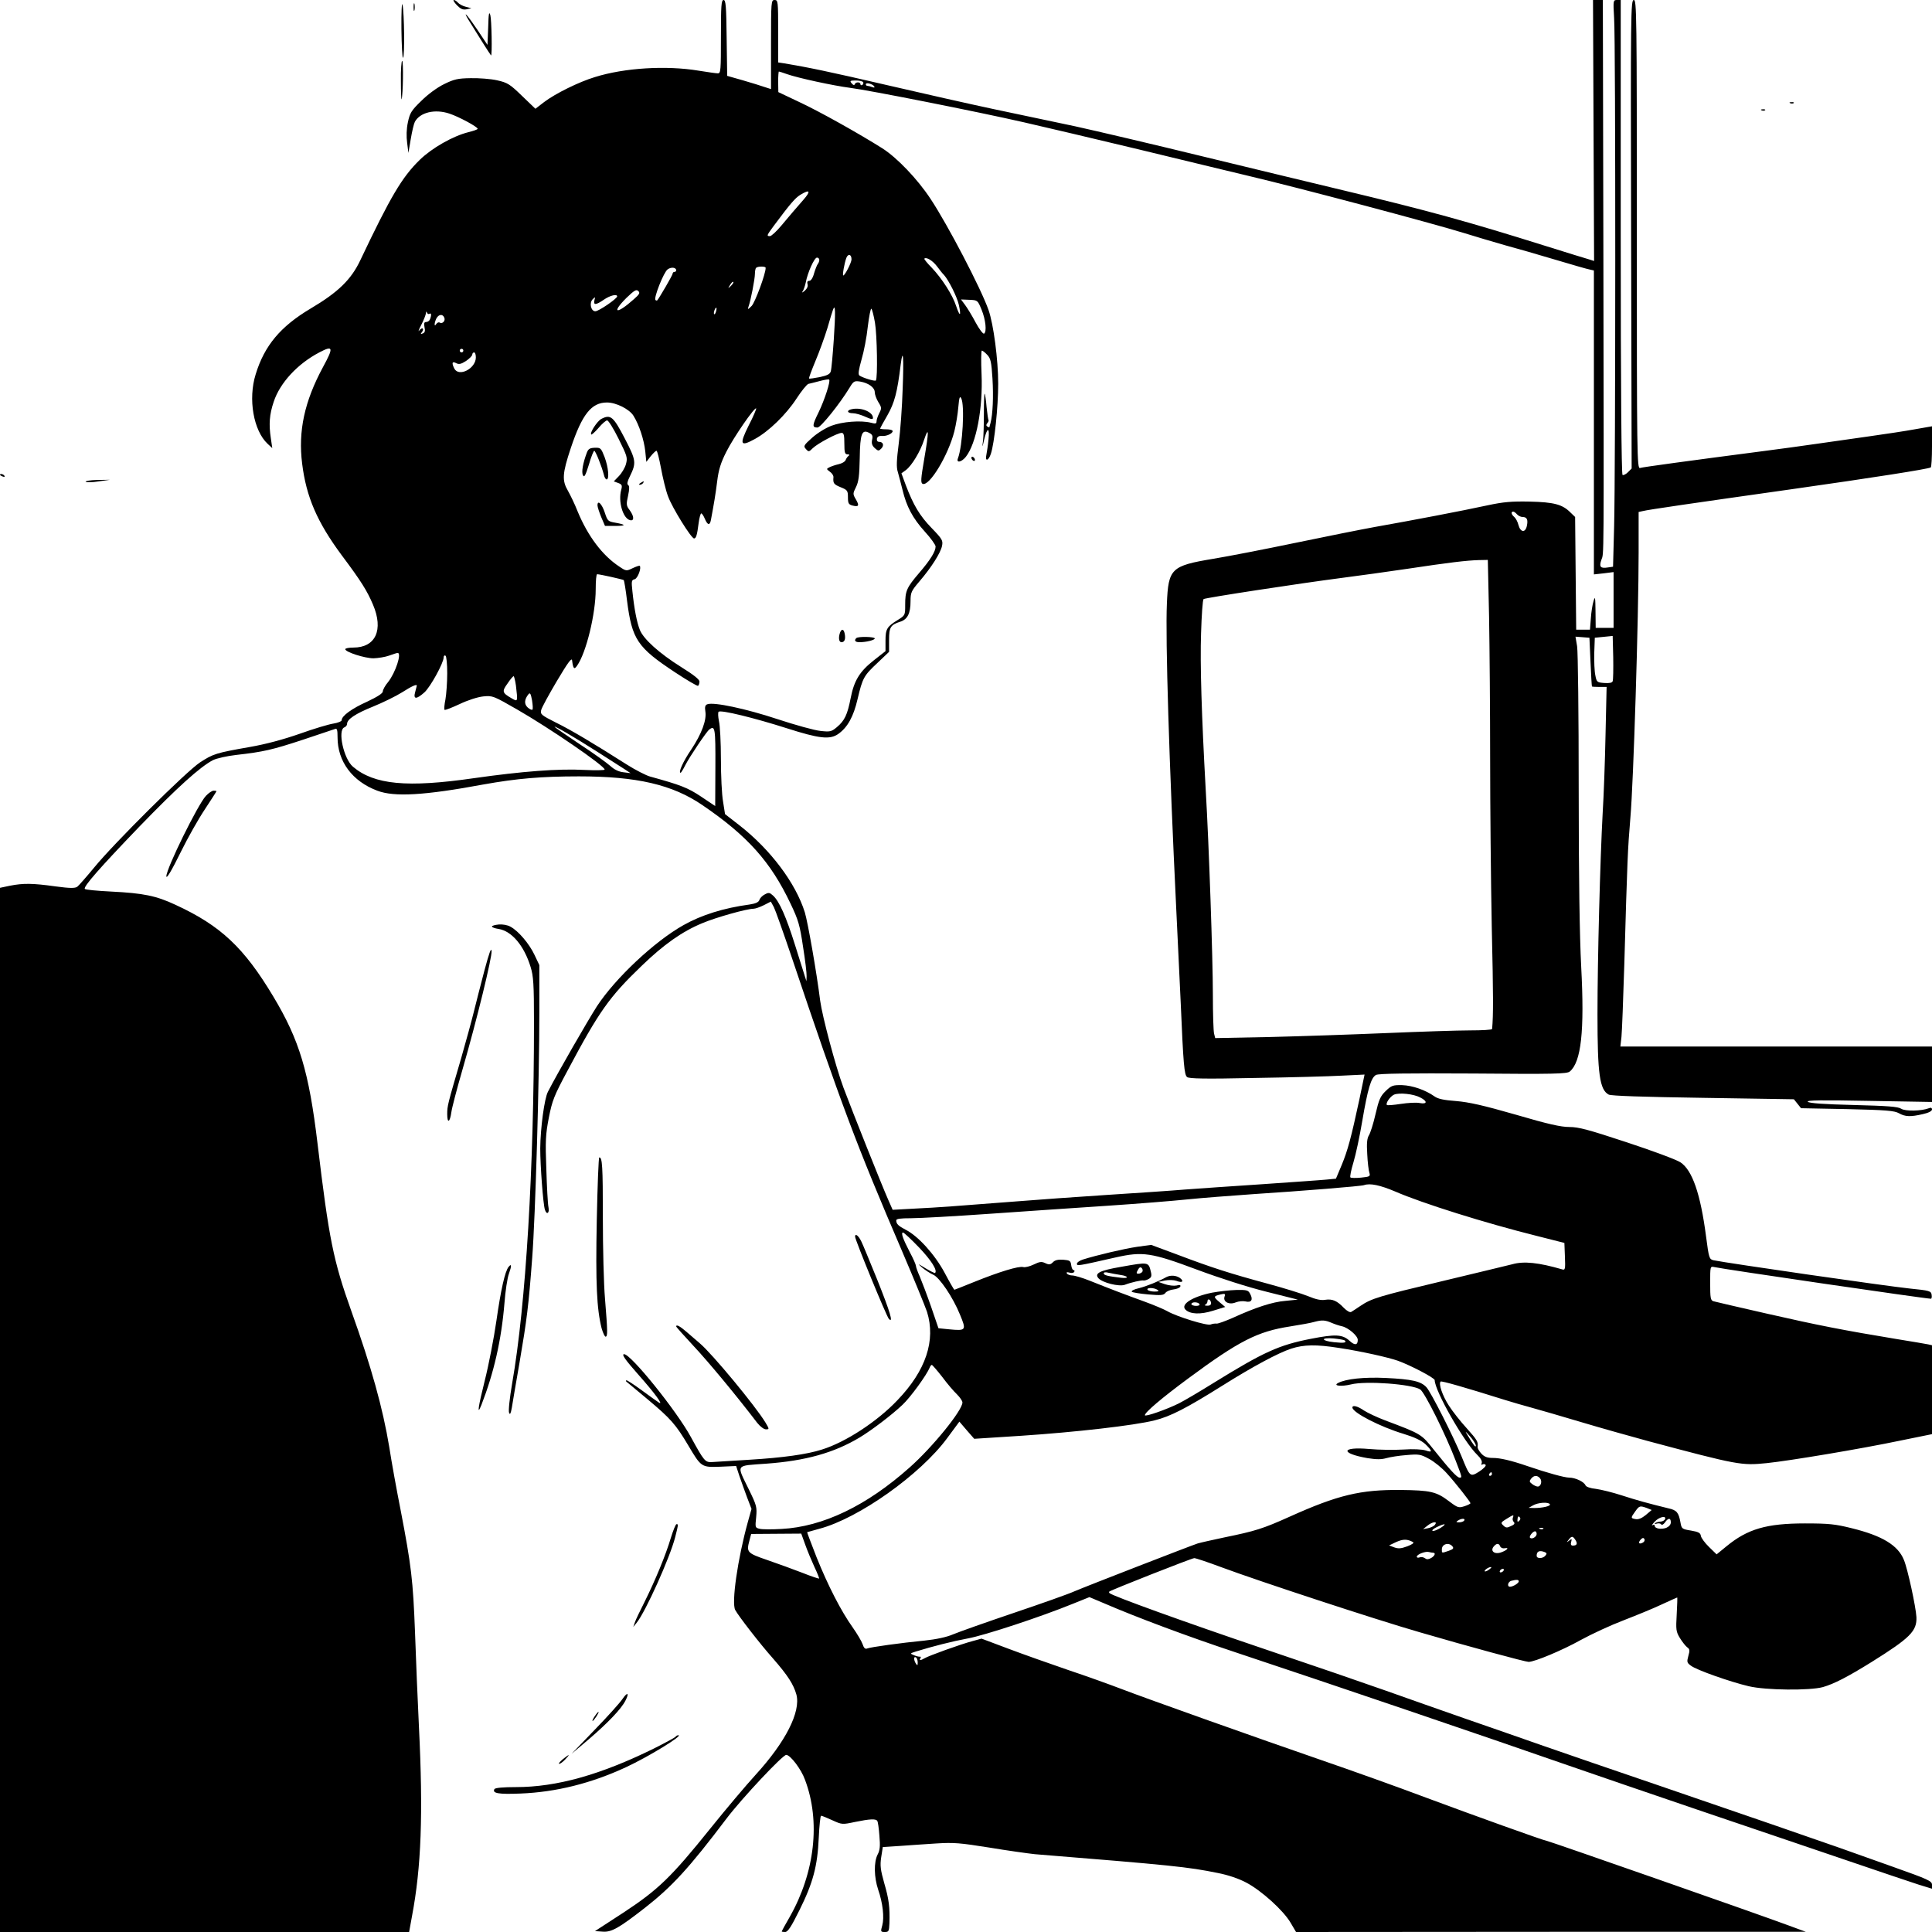 <?xml version="1.0" standalone="no"?>
<!DOCTYPE svg PUBLIC "-//W3C//DTD SVG 20010904//EN"
 "http://www.w3.org/TR/2001/REC-SVG-20010904/DTD/svg10.dtd">
<svg version="1.0" xmlns="http://www.w3.org/2000/svg"
 width="1080pt" height="1080pt" viewBox="0 0 1080 1080"
 preserveAspectRatio="xMidYMid meet">

<g transform="translate(0,1080) scale(0.1,-0.1)"
fill="#000000" stroke="none">
<path d="M2244 10638 c1 -91 5 -164 9 -161 10 6 7 252 -3 297 -4 17 -7 -44 -6
-136z"/>
<path d="M2554 10771 c21 -21 33 -27 54 -23 l27 6 -31 8 c-17 4 -37 15 -44 23
-7 8 -17 15 -23 15 -6 0 2 -13 17 -29z"/>
<path d="M4030 10595 c0 -189 -1 -205 -17 -205 -10 0 -58 7 -108 15 -181 30
-414 16 -580 -36 -89 -27 -221 -92 -284 -140 l-48 -37 -75 72 c-68 66 -81 74
-139 87 -35 8 -102 13 -148 12 -72 -1 -93 -6 -148 -33 -39 -19 -91 -57 -128
-94 -56 -54 -64 -68 -75 -120 -8 -37 -9 -79 -4 -115 l7 -56 13 77 c7 42 17 85
23 97 29 53 112 73 193 46 52 -17 158 -74 158 -85 0 -4 -24 -12 -52 -19 -87
-22 -203 -88 -272 -155 -99 -97 -162 -203 -332 -561 -51 -108 -124 -179 -278
-270 -168 -100 -258 -207 -307 -368 -43 -138 -12 -314 67 -388 l26 -24 -8 55
c-12 78 -8 133 16 204 35 106 133 212 255 276 78 41 81 29 20 -83 -103 -191
-139 -357 -116 -539 23 -186 84 -327 222 -513 107 -143 141 -197 174 -275 60
-141 15 -240 -110 -240 -25 0 -45 -4 -45 -9 0 -16 109 -51 158 -51 26 1 65 7
87 15 22 8 43 15 48 15 24 0 -12 -110 -53 -162 -17 -20 -30 -44 -30 -53 0 -11
-30 -30 -87 -57 -87 -39 -143 -80 -143 -104 0 -6 -21 -15 -47 -19 -26 -4 -110
-29 -188 -57 -92 -32 -188 -58 -280 -74 -188 -33 -203 -38 -277 -86 -76 -50
-481 -452 -592 -588 -43 -52 -85 -100 -94 -107 -13 -9 -40 -9 -122 2 -129 18
-180 18 -253 4 l-57 -12 0 -2918 0 -2919 1143 0 1144 0 16 88 c52 274 63 571
39 1057 -7 143 -17 381 -22 529 -11 292 -21 375 -80 682 -22 111 -51 270 -64
355 -36 217 -100 448 -212 760 -101 283 -125 402 -189 937 -48 400 -101 578
-247 821 -164 274 -295 397 -547 513 -109 51 -180 65 -358 74 -79 4 -146 10
-149 15 -8 13 82 116 305 348 213 220 339 334 412 372 21 10 78 23 131 29 150
17 199 28 372 85 90 30 170 57 179 60 11 5 14 -5 14 -47 0 -135 83 -246 222
-298 94 -36 262 -27 595 35 185 33 322 45 532 45 324 0 523 -46 691 -161 251
-171 381 -316 492 -550 44 -92 52 -120 70 -241 12 -75 21 -149 20 -165 l-1
-28 -8 25 c-4 14 -29 93 -55 175 -50 160 -89 248 -124 279 -19 17 -24 18 -46
6 -14 -7 -27 -21 -30 -31 -4 -12 -20 -20 -53 -25 -148 -20 -271 -59 -372 -116
-162 -91 -380 -296 -483 -453 -53 -83 -219 -371 -274 -478 -20 -38 -42 -204
-43 -317 0 -97 16 -311 26 -342 10 -32 27 -20 20 14 -4 18 -9 114 -12 213 -6
157 -4 194 14 287 19 96 29 122 103 260 178 335 235 415 415 588 125 121 228
193 339 239 78 33 250 81 287 81 10 0 36 9 58 20 l39 20 17 -31 c9 -18 53
-142 99 -278 275 -819 364 -1055 618 -1646 66 -154 128 -306 139 -338 50 -160
-6 -329 -166 -495 -113 -119 -289 -234 -421 -275 -83 -27 -221 -46 -405 -57
-96 -6 -191 -12 -209 -13 -39 -2 -44 3 -119 140 -80 147 -335 463 -373 463
-16 0 4 -29 80 -115 88 -99 142 -172 115 -156 -10 7 -55 38 -99 71 -44 32 -82
57 -84 54 -2 -2 -2 -5 0 -7 2 -2 56 -46 119 -99 130 -109 158 -141 228 -259
72 -121 73 -122 179 -118 l88 4 18 -55 c10 -30 30 -84 43 -120 l25 -65 -21
-75 c-56 -203 -92 -450 -70 -490 19 -35 139 -190 212 -272 82 -94 114 -144
130 -201 25 -96 -60 -264 -227 -447 -53 -58 -167 -193 -253 -300 -220 -274
-293 -344 -486 -471 l-160 -104 43 -3 c49 -4 91 20 236 133 151 118 247 222
457 500 85 112 313 355 333 355 23 0 84 -80 105 -139 88 -232 55 -519 -85
-766 -25 -43 -45 -80 -45 -82 0 -2 9 -3 19 -3 15 0 34 29 80 122 76 153 101
246 108 406 3 67 9 122 13 122 4 0 32 -11 62 -25 55 -25 56 -25 127 -10 83 17
117 19 125 6 4 -5 9 -43 12 -83 5 -58 3 -81 -10 -105 -22 -43 -20 -127 3 -196
26 -75 35 -156 23 -200 -10 -35 -9 -37 14 -37 22 0 24 4 26 48 3 89 -3 137
-29 225 -21 75 -24 98 -17 145 l9 57 95 6 c52 4 145 10 205 14 97 6 132 3 295
-23 102 -17 217 -33 255 -37 767 -62 855 -71 1022 -105 57 -11 117 -31 160
-54 84 -44 208 -156 248 -225 l30 -51 1425 1 1425 0 -95 35 c-155 58 -1345
474 -1355 474 -12 0 -410 143 -673 241 -162 61 -423 154 -580 208 -348 120
-976 343 -1127 401 -60 23 -193 71 -295 105 -102 35 -252 88 -334 119 l-149
56 -51 -14 c-65 -17 -245 -82 -268 -96 -22 -13 -31 -13 -23 0 4 6 3 10 -2 9
-4 -1 -19 2 -33 8 -24 10 -24 10 10 21 94 29 204 57 290 73 94 17 409 121 588
194 l92 37 83 -35 c183 -79 467 -185 732 -273 565 -188 1394 -470 1865 -634
129 -45 451 -155 715 -245 264 -89 635 -216 825 -280 190 -65 378 -128 418
-141 l72 -22 0 22 c0 21 -20 30 -217 100 -120 43 -254 90 -298 106 -136 48
-559 194 -1015 350 -239 81 -525 180 -635 218 -110 39 -310 108 -445 155 -135
47 -333 117 -440 155 -107 38 -415 144 -685 235 -444 150 -847 296 -862 311
-4 3 -4 7 -2 9 13 10 462 187 475 187 9 0 77 -23 152 -51 210 -78 861 -292
1107 -363 274 -80 592 -166 610 -166 34 0 191 66 291 122 60 33 168 83 239
110 72 28 168 67 214 89 46 21 85 39 87 39 1 0 0 -42 -3 -94 -5 -86 -4 -97 18
-133 13 -21 31 -44 40 -51 15 -10 16 -18 7 -49 -9 -33 -8 -38 14 -54 30 -24
221 -91 323 -115 96 -23 342 -25 415 -5 63 18 140 58 272 140 216 135 254 173
251 251 -3 57 -49 270 -70 320 -33 82 -121 135 -291 177 -92 23 -128 27 -262
27 -215 0 -321 -31 -439 -128 l-55 -45 -42 41 c-24 23 -44 51 -46 62 -2 17
-14 23 -55 30 -50 8 -53 10 -59 45 -10 56 -21 69 -66 79 -111 27 -180 46 -263
73 -49 16 -114 32 -143 36 -32 3 -56 12 -59 20 -8 20 -57 43 -91 43 -26 0
-124 27 -232 64 -93 32 -154 46 -194 46 -32 0 -48 6 -65 24 -12 13 -22 30 -21
37 4 29 -2 39 -61 105 -34 37 -79 94 -100 127 -36 56 -58 121 -46 134 5 5 134
-32 357 -102 41 -13 111 -33 155 -45 44 -12 168 -48 275 -80 107 -32 274 -79
370 -105 509 -136 525 -138 666 -124 127 13 528 80 747 126 l177 36 0 248 0
249 -22 5 c-13 3 -93 16 -178 30 -290 48 -435 76 -720 141 -157 36 -293 67
-302 70 -16 5 -18 19 -18 101 0 94 0 95 23 90 45 -11 1181 -177 1211 -177 4 0
6 10 4 22 -3 21 -11 24 -122 35 -142 15 -1013 141 -1097 158 -24 6 -26 10 -42
133 -31 238 -77 372 -144 415 -21 14 -155 64 -298 111 -215 71 -270 86 -322
86 -48 0 -119 16 -300 69 -181 52 -261 70 -333 76 -68 5 -102 12 -121 26 -51
36 -123 61 -181 63 -52 1 -60 -2 -92 -33 -30 -29 -38 -48 -57 -130 -12 -53
-29 -106 -37 -118 -10 -17 -13 -44 -9 -105 2 -46 8 -93 12 -104 6 -20 2 -22
-47 -27 -29 -3 -56 -2 -59 1 -4 4 4 42 17 85 13 43 35 146 49 230 31 181 49
243 77 258 15 8 174 10 543 8 453 -4 524 -2 540 11 64 53 83 226 64 585 -9
174 -14 504 -14 1000 0 407 -4 764 -9 793 l-9 53 39 -3 39 -3 6 -135 c3 -74 7
-136 8 -137 0 -2 19 -3 42 -3 l40 0 -6 -267 c-3 -148 -10 -344 -16 -438 -14
-257 -29 -816 -29 -1126 0 -333 12 -421 63 -448 15 -7 188 -13 528 -18 l507
-8 20 -25 20 -25 259 -5 c218 -5 263 -9 288 -23 35 -20 65 -21 134 -5 32 7 51
17 51 26 0 9 -6 12 -17 7 -41 -16 -132 -18 -155 -3 -18 12 -76 16 -267 21
-166 4 -248 10 -255 18 -8 9 72 10 342 5 l352 -6 0 155 0 155 -871 0 -871 0 6
53 c3 28 10 212 16 407 17 595 19 639 34 820 17 191 46 1119 46 1481 l0 227
23 5 c30 8 280 44 831 122 458 65 764 113 779 122 4 2 7 55 7 117 l0 113 -97
-17 c-54 -10 -168 -27 -253 -39 -85 -12 -218 -31 -295 -42 -77 -11 -205 -29
-285 -39 -437 -57 -687 -91 -702 -96 -17 -5 -18 62 -18 1305 0 1242 -1 1311
-17 1311 -17 0 -18 -68 -15 -1310 l3 -1309 -21 -21 c-11 -11 -25 -18 -30 -15
-6 4 -10 492 -10 1331 l0 1324 -21 0 c-21 0 -22 -2 -16 -102 9 -130 8 -2535 0
-2840 l-6 -226 -28 -4 c-43 -7 -51 3 -37 43 14 41 14 -62 11 1697 l-3 1432
-27 0 -28 0 3 -729 3 -730 -28 9 c-15 4 -125 38 -243 75 -433 136 -658 198
-1135 312 -148 35 -497 120 -775 187 -278 68 -602 144 -720 170 -118 25 -323
68 -455 96 -132 28 -402 89 -600 135 -314 73 -439 99 -572 121 l-33 5 0 174
c0 168 -1 175 -20 175 -19 0 -20 -7 -20 -249 l0 -249 -87 28 c-49 15 -104 31
-123 36 l-35 10 -3 212 c-2 179 -5 212 -17 212 -13 0 -15 -31 -15 -205z m368
-209 c62 -22 261 -65 354 -77 104 -13 706 -132 973 -193 110 -25 398 -93 640
-151 242 -59 514 -124 605 -146 297 -70 1037 -267 1215 -322 61 -19 162 -49
225 -67 63 -17 192 -54 285 -82 94 -28 180 -53 193 -55 l22 -5 0 -850 0 -849
55 6 55 7 0 -156 0 -156 -50 0 -50 0 -1 93 c-1 79 -2 87 -11 57 -6 -19 -13
-63 -15 -97 l-5 -63 -38 0 -39 0 -3 315 -3 315 -27 26 c-44 44 -91 57 -228 60
-101 2 -146 -2 -235 -21 -132 -29 -437 -87 -630 -121 -77 -14 -277 -54 -445
-89 -168 -35 -374 -75 -459 -89 -234 -39 -250 -54 -258 -250 -9 -196 13 -900
52 -1701 8 -165 19 -401 25 -525 15 -352 20 -408 36 -421 11 -9 100 -11 377
-5 199 3 419 9 489 13 l126 6 -29 -139 c-46 -214 -65 -285 -99 -367 l-32 -76
-52 -5 c-28 -3 -190 -14 -361 -26 -170 -11 -366 -25 -435 -30 -69 -6 -264 -19
-435 -30 -170 -11 -391 -27 -490 -35 -360 -28 -452 -35 -577 -41 l-128 -7 -26
59 c-37 84 -198 488 -249 624 -44 118 -118 397 -130 485 -20 160 -69 439 -86
495 -51 163 -191 350 -365 486 l-81 63 -11 70 c-7 38 -12 145 -12 238 0 92 -5
188 -11 212 -5 24 -6 48 -2 52 12 12 199 -34 381 -92 181 -58 241 -65 288 -32
52 37 85 96 108 195 28 119 35 131 112 203 l64 61 0 66 c0 72 8 85 64 103 39
13 56 46 56 114 0 49 4 57 49 110 67 78 119 160 127 199 6 30 2 38 -58 100
-67 69 -102 128 -145 241 l-24 65 25 18 c33 25 81 104 102 170 27 80 27 46 1
-105 -20 -116 -21 -137 -9 -142 38 -14 143 160 177 294 9 36 19 96 22 134 5
55 8 65 16 51 21 -37 8 -268 -18 -336 -11 -28 20 -22 44 8 59 75 96 272 88
462 -3 72 -3 132 2 132 4 0 18 -11 30 -24 19 -20 23 -39 29 -132 6 -100 2
-200 -11 -249 -3 -11 -6 -21 -6 -23 -1 -2 -6 0 -11 3 -8 5 -8 11 -1 19 6 7 9
15 7 17 -2 2 -7 35 -11 74 -3 38 -8 72 -11 74 -2 2 -4 -47 -4 -110 0 -63 -2
-132 -5 -154 -5 -40 -4 -40 6 5 17 72 32 75 25 5 -3 -33 -9 -72 -12 -87 -9
-40 12 -35 25 5 20 60 41 262 41 392 0 134 -26 332 -54 412 -42 120 -229 478
-324 621 -73 111 -188 231 -270 283 -130 82 -349 205 -465 259 l-116 55 -1 58
c0 31 2 57 4 57 2 0 22 -6 44 -14z m427 -45 c3 -5 1 -12 -5 -16 -5 -3 -10 -1
-10 4 0 14 -27 14 -32 0 -2 -7 -9 -5 -17 5 -12 14 -9 16 22 16 20 0 38 -4 42
-9z m62 -24 c4 -7 0 -8 -11 -4 -10 4 -22 7 -27 7 -5 0 -9 4 -9 9 0 12 38 2 47
-12z m-396 -634 c-23 -27 -49 -57 -59 -68 -9 -11 -39 -46 -65 -77 -27 -32 -55
-58 -63 -58 -20 0 -18 4 21 57 94 126 120 156 149 174 54 33 60 21 17 -28z
m269 -333 c0 -18 -37 -90 -46 -90 -6 0 6 68 17 98 10 26 29 21 29 -8z m-180
-3 c0 -7 -4 -17 -8 -22 -5 -6 -14 -29 -21 -52 -7 -27 -18 -43 -27 -43 -10 0
-13 -6 -10 -18 4 -12 -2 -25 -16 -38 -13 -10 -18 -12 -12 -4 6 8 14 31 18 50
10 55 48 140 63 140 7 0 13 -6 13 -13z m658 -36 c15 -20 32 -42 39 -48 26 -29
73 -122 83 -167 14 -65 6 -69 -15 -7 -20 62 -79 154 -137 215 -25 25 -43 48
-41 50 11 11 47 -11 71 -43z m-1458 -22 c0 -5 -4 -9 -10 -9 -5 0 -10 -4 -10
-10 0 -8 -74 -135 -86 -149 -2 -2 -7 -1 -10 2 -11 11 47 157 68 171 20 15 48
11 48 -5z m500 14 c1 -32 -59 -193 -78 -213 -21 -21 -24 -22 -18 -5 13 36 36
156 36 184 0 15 3 31 7 34 9 9 53 9 53 0z m-194 -101 c-17 -16 -18 -16 -5 5 7
12 15 20 18 17 3 -2 -3 -12 -13 -22z m-542 -74 c-97 -87 -130 -81 -42 7 44 42
55 49 66 38 11 -10 7 -18 -24 -45z m-94 15 c-1 -13 -103 -83 -122 -83 -25 0
-35 47 -15 67 15 15 15 14 10 -5 -7 -29 8 -28 53 3 35 24 74 33 74 18z m2037
-74 c23 -56 30 -124 14 -134 -6 -3 -27 25 -47 62 -20 38 -47 82 -59 98 l-23
31 47 -2 c46 -2 46 -2 68 -55z m-1484 -9 c-3 -12 -8 -19 -11 -16 -5 6 5 36 12
36 2 0 2 -9 -1 -20z m658 -157 c-6 -87 -13 -167 -17 -179 -4 -15 -19 -23 -61
-32 -31 -6 -58 -10 -60 -8 -3 2 14 46 35 97 22 52 52 135 67 184 14 50 29 97
32 105 13 35 14 -17 4 -167z m230 94 c12 -69 16 -313 5 -324 -6 -6 -76 16 -92
28 -8 6 -4 32 12 89 13 43 29 126 35 184 7 58 16 103 20 100 4 -2 13 -37 20
-77z m-2490 49 c10 6 12 -7 3 -30 -3 -9 -13 -16 -21 -16 -12 0 -14 -7 -10 -29
5 -21 2 -31 -10 -35 -12 -5 -13 -4 -5 7 7 8 9 17 5 20 -3 4 -12 -1 -20 -11 -7
-9 -2 5 12 32 14 27 25 56 26 65 0 10 2 12 6 3 2 -6 9 -10 14 -6z m83 -23 c7
-17 -12 -36 -27 -26 -5 3 -13 -1 -18 -8 -13 -21 -12 7 1 32 13 23 36 25 44 2z
m106 -183 c0 -5 -4 -10 -10 -10 -5 0 -10 5 -10 10 0 6 5 10 10 10 6 0 10 -4
10 -10z m70 -38 c0 -62 -94 -111 -120 -63 -16 32 -13 43 10 31 15 -8 27 -6 55
12 19 13 35 29 35 36 0 6 5 12 10 12 6 0 10 -12 10 -28z m2386 -174 c-3 -101
-13 -239 -22 -307 -12 -94 -14 -133 -5 -160 6 -20 17 -64 26 -99 22 -93 57
-159 125 -234 33 -36 60 -74 60 -83 0 -28 -30 -76 -92 -148 -70 -82 -78 -100
-78 -178 0 -58 0 -59 -42 -85 -60 -37 -68 -50 -68 -116 l0 -58 -65 -51 c-80
-63 -111 -114 -130 -213 -18 -91 -33 -124 -77 -161 -30 -25 -37 -27 -91 -21
-33 3 -141 33 -241 66 -175 58 -357 97 -392 83 -12 -4 -15 -15 -11 -40 8 -48
-21 -126 -79 -213 -45 -66 -74 -130 -59 -130 2 0 14 19 26 43 24 47 119 188
134 199 32 24 35 10 34 -210 l-1 -218 -79 53 c-75 50 -115 65 -285 112 -22 6
-81 36 -130 67 -187 119 -313 194 -397 235 -81 41 -87 46 -82 69 3 14 43 87
88 163 62 104 83 133 85 115 6 -47 12 -53 28 -29 51 72 104 290 104 427 0 46
3 84 8 84 15 0 144 -29 149 -33 2 -3 11 -54 18 -114 28 -218 57 -262 271 -403
65 -43 122 -76 126 -74 4 3 8 13 8 24 0 12 -33 38 -102 81 -123 77 -210 156
-231 207 -17 42 -32 120 -42 218 -6 55 -5 62 13 66 17 5 39 64 28 75 -2 2 -20
-4 -39 -13 -35 -17 -37 -17 -74 8 -95 62 -177 171 -234 309 -16 41 -41 92 -54
115 -34 58 -32 96 16 240 63 188 115 254 202 254 51 0 125 -37 148 -74 32 -51
59 -135 66 -198 l6 -60 24 31 c14 17 28 31 33 31 4 0 15 -44 25 -97 10 -54 27
-126 40 -159 22 -61 129 -234 145 -234 11 0 17 19 25 83 4 32 11 57 15 57 4 0
13 -13 20 -30 15 -36 28 -39 34 -7 17 91 26 143 35 216 8 65 20 104 51 165 40
80 158 251 167 243 2 -3 -16 -46 -42 -96 -53 -107 -47 -120 35 -75 77 42 174
136 232 225 28 43 58 80 67 83 9 2 38 9 64 16 26 7 50 11 52 8 9 -8 -26 -115
-59 -183 -36 -73 -37 -85 -6 -85 18 0 125 133 180 224 21 35 26 38 58 33 47
-8 82 -33 82 -60 0 -12 9 -37 20 -55 19 -30 19 -35 5 -62 -8 -16 -15 -36 -15
-45 0 -14 -6 -15 -32 -8 -56 14 -159 6 -220 -17 -32 -12 -79 -41 -108 -67 -47
-42 -50 -47 -35 -63 15 -17 17 -17 39 5 27 26 137 85 161 85 12 0 15 -13 15
-60 0 -50 3 -60 18 -60 10 0 13 -3 6 -8 -6 -4 -13 -14 -17 -24 -3 -9 -21 -19
-39 -23 -18 -4 -41 -12 -51 -17 -18 -9 -18 -10 2 -25 12 -8 21 -22 20 -31 -3
-34 2 -40 41 -56 37 -15 40 -19 40 -56 0 -34 4 -40 25 -46 36 -9 40 -1 19 35
-17 29 -17 32 1 68 15 30 19 64 21 162 2 137 12 163 53 141 18 -9 21 -17 16
-39 -4 -20 0 -32 15 -46 19 -17 22 -17 36 -3 18 18 11 38 -12 38 -9 0 -14 7
-12 18 3 11 12 16 27 15 25 -3 61 13 61 27 0 6 -16 10 -35 10 -19 0 -35 2 -35
4 0 2 18 36 41 75 39 69 55 126 74 284 13 100 18 39 11 -135z m3434 -703 c7
-8 21 -15 31 -15 25 0 32 -15 24 -51 -9 -39 -36 -35 -47 7 -4 17 -15 37 -23
44 -17 14 -20 30 -6 30 5 0 14 -7 21 -15z m-156 -572 c3 -175 6 -532 6 -793 0
-261 4 -684 9 -940 9 -392 9 -493 2 -572 -1 -5 -56 -8 -123 -8 -68 0 -278 -7
-468 -15 -190 -8 -483 -18 -651 -22 l-306 -6 -6 24 c-4 13 -7 112 -7 219 0
200 -22 842 -40 1145 -23 416 -32 703 -26 875 3 101 9 187 14 191 8 7 531 87
777 119 88 11 250 34 360 50 239 36 333 47 401 49 l51 1 7 -317z m691 -361
c-3 -9 -18 -12 -47 -10 -40 3 -43 5 -50 43 -5 22 -7 78 -6 125 l3 85 50 5 50
5 3 -119 c1 -66 0 -126 -3 -134z m-6515 44 c0 -51 -5 -117 -10 -146 -6 -29 -8
-55 -5 -58 3 -3 41 12 84 32 46 22 102 40 133 43 52 5 56 3 187 -72 183 -105
491 -316 491 -337 0 -4 -51 -5 -112 -2 -147 8 -351 -8 -618 -46 -374 -54 -558
-37 -677 64 -52 44 -87 205 -48 220 8 3 15 11 15 19 0 26 46 57 145 97 54 22
128 58 163 80 55 35 82 47 82 37 0 -1 -4 -17 -9 -35 -12 -42 6 -43 51 -3 33
29 108 165 108 196 0 9 5 13 10 10 6 -3 10 -48 10 -99z m384 -68 c11 -93 11
-92 -25 -71 -52 30 -54 38 -22 82 15 23 31 41 34 41 3 0 9 -24 13 -52z m92
-135 c-3 -3 -15 2 -26 12 -21 19 -19 45 4 74 9 11 13 4 20 -33 4 -26 6 -50 2
-53z m359 -233 c66 -42 136 -87 155 -99 l35 -23 -40 5 c-27 3 -51 15 -73 35
-19 17 -96 73 -173 123 -76 51 -139 94 -139 96 0 7 106 -55 235 -137z m4604
-1935 c42 -21 40 -39 -3 -31 -19 4 -66 1 -106 -5 -39 -6 -74 -9 -77 -6 -9 9
18 48 40 58 29 12 109 4 146 -16z m-139 -526 c152 -66 502 -176 795 -249 l150
-38 3 -77 c3 -70 1 -76 -15 -71 -131 38 -214 47 -278 29 -27 -7 -203 -49 -390
-94 -361 -86 -397 -97 -460 -139 -22 -15 -45 -30 -52 -34 -7 -4 -24 6 -40 22
-39 41 -65 52 -105 46 -24 -4 -52 2 -95 20 -34 14 -137 46 -230 71 -207 56
-310 89 -500 161 l-148 55 -80 -11 c-74 -11 -226 -47 -302 -71 -18 -6 -33 -16
-33 -23 0 -14 1 -14 217 35 151 34 199 27 453 -68 129 -48 285 -98 390 -124
l175 -44 -70 -7 c-73 -6 -167 -37 -294 -95 -41 -18 -82 -33 -90 -32 -9 1 -24
-1 -33 -5 -19 -9 -190 44 -242 74 -17 10 -76 35 -131 55 -108 39 -189 70 -304
116 -40 16 -84 29 -97 29 -12 0 -26 5 -30 11 -4 7 0 9 14 5 11 -4 23 -2 27 4
3 5 2 10 -4 10 -5 0 -11 12 -13 28 -3 24 -8 27 -44 30 -29 2 -47 -2 -58 -14
-14 -14 -22 -15 -43 -5 -21 10 -32 8 -65 -8 -21 -10 -47 -17 -58 -14 -25 7
-135 -27 -274 -83 -59 -24 -110 -44 -111 -44 -2 0 -27 43 -55 96 -55 102 -148
205 -218 240 -40 21 -52 32 -52 52 0 9 23 12 83 12 45 0 244 11 442 25 198 14
495 34 660 45 165 11 363 27 440 35 77 8 246 21 375 30 264 17 600 44 615 50
34 12 90 0 175 -36z m-2663 -312 c68 -71 105 -129 90 -143 -2 -2 -26 10 -53
26 -45 28 -47 29 -19 4 17 -14 44 -32 62 -40 35 -15 110 -126 149 -222 37 -89
35 -92 -60 -83 l-60 6 -41 120 c-23 66 -52 142 -63 168 -12 27 -22 54 -22 61
0 6 -15 41 -34 76 -39 75 -51 110 -38 110 5 0 45 -37 89 -83z m2305 -421 c18
-8 45 -17 60 -20 35 -8 88 -53 88 -76 0 -30 -17 -32 -45 -6 -40 37 -79 39
-217 12 -179 -35 -263 -73 -543 -246 -77 -48 -165 -100 -195 -115 -66 -33
-190 -77 -190 -66 0 16 93 95 243 206 284 210 387 262 568 290 57 9 118 20
134 25 45 12 61 11 97 -4z m75 -99 c13 -13 -3 -16 -60 -10 -74 8 -76 27 -2 21
30 -3 58 -8 62 -11z m-32 -42 c125 -19 277 -53 330 -72 72 -26 205 -96 205
-108 0 -60 164 -347 239 -419 18 -17 27 -34 24 -44 -4 -10 -2 -13 5 -8 6 3 13
2 17 -3 3 -6 -13 -22 -36 -37 -51 -32 -52 -31 -99 85 -44 108 -171 359 -196
386 -31 34 -82 45 -226 52 -121 6 -225 -5 -268 -28 -31 -16 19 -21 72 -8 83
21 339 2 387 -28 25 -16 142 -251 199 -400 36 -93 36 -93 21 -93 -14 0 -56 46
-144 156 -70 88 -70 88 -272 164 -45 17 -98 42 -118 55 -36 25 -65 32 -65 17
0 -28 155 -108 285 -147 62 -19 100 -37 123 -58 40 -39 41 -49 1 -35 -19 6
-68 9 -124 5 -51 -3 -137 -2 -191 3 -157 14 -164 -24 -10 -51 51 -8 78 -8 106
0 21 6 71 14 112 17 70 6 79 5 128 -22 28 -15 72 -51 97 -79 50 -55 133 -161
133 -168 0 -3 -15 -11 -34 -17 -32 -10 -37 -9 -86 28 -71 54 -104 61 -271 63
-224 2 -350 -28 -619 -149 -151 -68 -194 -81 -365 -116 -66 -14 -133 -29 -150
-34 -37 -12 -607 -233 -690 -268 -33 -15 -186 -69 -340 -121 -154 -52 -306
-106 -337 -119 -37 -16 -94 -28 -160 -35 -133 -13 -299 -36 -320 -44 -11 -5
-19 2 -26 24 -6 17 -31 59 -55 93 -65 91 -138 233 -202 392 -30 77 -54 140
-53 141 2 1 32 9 68 19 220 58 565 303 715 507 l68 92 41 -48 42 -48 264 17
c301 20 628 57 744 86 89 22 178 68 379 194 172 108 312 183 385 207 71 23
140 24 267 4z m-2218 -162 c28 -38 65 -81 82 -97 17 -17 31 -37 31 -46 0 -44
-167 -250 -296 -364 -239 -213 -484 -331 -716 -343 -53 -3 -108 -3 -122 1 -25
6 -25 8 -19 65 5 56 3 65 -40 153 -71 146 -80 133 97 146 219 16 377 60 521
146 68 41 180 126 240 183 45 42 136 168 152 208 3 8 8 15 12 15 3 0 29 -30
58 -67z m2983 -383 c0 -15 -10 -3 -45 55 -17 28 -16 28 13 -5 17 -19 31 -42
32 -50z m90 -160 c0 -5 -5 -10 -11 -10 -5 0 -7 5 -4 10 3 6 8 10 11 10 2 0 4
-4 4 -10z m269 -24 c13 -16 5 -46 -13 -46 -7 0 -21 6 -31 14 -16 12 -17 16 -6
30 16 20 35 20 50 2z m55 -145 c6 -10 -41 -21 -88 -21 l-31 1 25 14 c28 16 86
20 94 6z m542 -21 l27 -11 -33 -28 c-22 -18 -41 -26 -57 -23 -28 5 -28 7 -2
43 23 32 26 33 65 19z m-749 -54 c-3 -7 -1 -18 5 -24 8 -8 3 -15 -16 -23 -22
-11 -29 -10 -43 4 -15 14 -13 17 18 36 40 25 43 25 36 7z m36 -17 c-9 -9 -12
-7 -10 9 1 14 5 18 11 12 7 -7 6 -14 -1 -21z m815 9 c-3 -7 -15 -14 -27 -14
-12 -1 -25 -5 -29 -9 -4 -5 1 -5 10 -2 10 3 20 1 24 -4 3 -6 12 -2 21 10 18
27 33 27 33 1 0 -13 -10 -24 -26 -31 -29 -10 -64 -4 -64 12 0 6 -6 7 -12 3 -7
-4 -2 5 11 19 25 27 66 37 59 15z m-1123 -8 c-3 -5 -16 -10 -28 -10 -18 0 -19
2 -7 10 20 13 43 13 35 0z m-164 -24 c-6 -8 -24 -16 -39 -19 l-27 -5 24 19
c28 23 60 27 42 5z m32 -17 c-18 -11 -38 -19 -44 -17 -7 2 3 12 22 21 47 23
61 21 22 -4z m574 -5 c-3 -3 -12 -4 -19 -1 -8 3 -5 6 6 6 11 1 17 -2 13 -5z
m-37 -29 c0 -16 -27 -32 -37 -21 -7 7 16 36 28 36 5 0 9 -7 9 -15z m-4089 -59
c12 -34 35 -89 51 -124 17 -35 28 -65 27 -66 -2 -2 -44 12 -94 32 -49 19 -137
51 -195 71 -114 39 -118 44 -101 108 l10 38 140 1 140 1 22 -61z m4306 25 c13
-21 8 -31 -15 -31 -10 0 -13 7 -9 21 5 18 3 18 -11 7 -15 -12 -16 -11 -3 5 17
22 23 21 38 -2z m377 -14 c-21 -12 -29 -2 -13 16 10 11 16 12 21 4 4 -7 0 -16
-8 -20z m-1286 3 c9 -4 -2 -13 -31 -24 -35 -13 -50 -14 -73 -6 l-29 11 40 19
c38 17 62 17 93 0z m221 -24 c9 -11 5 -16 -20 -25 -41 -14 -39 -14 -39 8 0 30
39 41 59 17z m267 0 c3 -8 14 -13 25 -11 29 6 14 -11 -20 -23 -37 -13 -62 8
-41 33 16 19 29 19 36 1z m-375 -36 c17 0 9 -19 -12 -30 -15 -8 -24 -8 -33 -1
-8 6 -21 9 -30 5 -9 -3 -16 -2 -16 4 0 13 50 32 68 26 8 -2 18 -4 23 -4z m623
4 c13 -5 14 -9 5 -20 -15 -18 -49 -18 -49 -1 0 25 15 32 44 21z m-310 -98
c-10 -8 -21 -12 -24 -10 -5 6 21 24 34 24 6 0 1 -6 -10 -14z m81 -6 c-3 -5
-11 -10 -16 -10 -6 0 -7 5 -4 10 3 6 11 10 16 10 6 0 7 -4 4 -10z m85 -60 c0
-10 -32 -30 -49 -30 -18 0 -12 28 7 33 30 8 42 7 42 -3z m-3360 -453 c0 -18
-2 -19 -10 -7 -13 20 -13 43 0 35 6 -3 10 -16 10 -28z"/>
<path d="M5430 8241 c0 -5 5 -13 10 -16 6 -3 10 -2 10 4 0 5 -4 13 -10 16 -5
3 -10 2 -10 -4z"/>
<path d="M4763 8513 c-32 -6 -29 -23 5 -23 15 0 46 -9 70 -20 31 -14 42 -16
42 -6 0 33 -65 60 -117 49z"/>
<path d="M3361 8458 c-23 -13 -65 -77 -56 -87 3 -2 21 14 41 37 19 23 41 42
48 42 7 0 36 -46 64 -103 48 -97 51 -105 41 -142 -6 -21 -24 -51 -40 -67 l-28
-29 25 -9 c21 -8 23 -14 17 -37 -19 -67 10 -163 50 -171 23 -5 22 22 -3 56
-19 25 -20 33 -9 81 8 38 8 55 0 60 -7 5 -4 20 9 46 38 78 37 90 -28 215 -64
123 -79 135 -131 108z"/>
<path d="M3281 8271 c-22 -58 -32 -111 -22 -128 7 -14 14 -1 33 60 12 42 26
77 30 77 7 0 42 -88 54 -135 3 -14 10 -25 15 -25 16 0 10 68 -11 124 -20 51
-22 54 -55 53 -27 -1 -36 -6 -44 -26z"/>
<path d="M3580 8100 c-9 -6 -10 -10 -3 -10 6 0 15 5 18 10 8 12 4 12 -15 0z"/>
<path d="M3340 7975 c0 -9 10 -39 21 -66 l21 -49 56 0 c63 0 64 7 2 18 -41 7
-44 10 -59 56 -16 49 -41 74 -41 41z"/>
<path d="M4696 7264 c-10 -27 -7 -54 8 -54 17 0 24 17 18 47 -5 27 -17 30 -26
7z"/>
<path d="M4787 7233 c-14 -13 -6 -23 17 -23 38 0 86 12 86 21 0 10 -93 12
-103 2z"/>
<path d="M6265 3718 c-117 -20 -148 -36 -125 -63 21 -25 116 -49 148 -37 33
13 94 27 105 24 4 -1 17 2 27 8 16 8 19 17 14 38 -14 59 -11 58 -169 30z m121
-27 c-4 -6 -14 -11 -22 -11 -12 0 -13 4 -3 21 7 14 14 18 21 11 6 -6 7 -15 4
-21z m-123 -18 c45 -6 50 -21 5 -16 -75 9 -98 14 -98 25 0 6 10 8 28 3 15 -3
44 -9 65 -12z"/>
<path d="M6520 3661 c-43 -24 -110 -51 -153 -62 -27 -6 -45 -15 -40 -20 4 -4
46 -11 92 -15 70 -6 86 -5 96 9 6 8 26 17 45 19 18 2 35 9 38 16 3 9 -3 11
-21 6 -14 -3 -43 0 -64 7 l-38 13 37 8 c22 4 49 3 64 -2 33 -13 45 -3 20 16
-22 15 -53 17 -76 5z m-50 -71 c11 -7 7 -10 -17 -10 -17 0 -35 5 -38 10 -8 13
35 13 55 0z"/>
<path d="M6776 3574 c-109 -22 -179 -65 -149 -95 26 -26 84 -28 154 -6 l68 21
-32 27 c-35 30 -35 33 6 43 25 6 28 4 22 -13 -9 -29 27 -47 64 -31 16 6 39 8
53 5 33 -8 44 9 27 41 -11 22 -18 24 -78 23 -36 -1 -97 -8 -135 -15z m-6 -60
c0 -8 -9 -14 -22 -13 -13 0 -17 3 -10 6 6 2 12 11 12 19 0 9 5 12 10 9 6 -3
10 -13 10 -21z m-65 -4 c4 -6 -5 -10 -19 -10 -14 0 -26 5 -26 10 0 6 9 10 19
10 11 0 23 -4 26 -10z"/>
<path d="M2312 10760 c0 -19 2 -27 5 -17 2 9 2 25 0 35 -3 9 -5 1 -5 -18z"/>
<path d="M2729 10647 l-4 -98 -54 81 c-52 78 -89 121 -54 62 37 -61 126 -202
128 -202 7 0 3 201 -4 225 -7 24 -10 10 -12 -68z"/>
<path d="M2241 10348 c0 -62 2 -108 4 -103 8 23 11 215 3 215 -4 0 -8 -51 -7
-112z"/>
<path d="M10008 10223 c7 -3 16 -2 19 1 4 3 -2 6 -13 5 -11 0 -14 -3 -6 -6z"/>
<path d="M9848 10183 c7 -3 16 -2 19 1 4 3 -2 6 -13 5 -11 0 -14 -3 -6 -6z"/>
<path d="M0 8146 c0 -2 7 -7 16 -10 8 -3 12 -2 9 4 -6 10 -25 14 -25 6z"/>
<path d="M479 8107 c4 -4 37 -4 72 2 l64 9 -72 -1 c-39 -1 -68 -6 -64 -10z"/>
<path d="M1151 6351 c-45 -48 -221 -406 -221 -449 0 -18 29 30 83 140 36 73
95 178 131 232 36 55 66 101 66 103 0 2 -7 3 -16 3 -9 0 -28 -13 -43 -29z"/>
<path d="M2788 5632 c-21 -2 -38 -7 -38 -11 0 -5 17 -11 38 -14 73 -12 142
-94 178 -212 16 -51 19 -97 19 -310 0 -816 -45 -1577 -122 -2018 -14 -82 -22
-155 -17 -165 5 -12 9 -5 15 28 4 25 23 138 43 252 41 240 51 318 71 586 18
234 40 998 40 1372 l0 265 -27 57 c-29 62 -91 135 -135 158 -15 9 -45 14 -65
12z"/>
<path d="M2708 5375 c-20 -77 -47 -180 -59 -230 -12 -49 -44 -166 -71 -260
-76 -259 -78 -267 -78 -313 0 -54 15 -47 23 10 3 24 31 131 62 238 81 280 166
629 163 664 -2 22 -14 -12 -40 -109z"/>
<path d="M3336 3978 c-7 -355 0 -495 27 -603 8 -27 18 -49 23 -47 11 3 11 26
-4 212 -7 80 -12 283 -12 452 0 292 -3 338 -20 338 -4 0 -10 -159 -14 -352z"/>
<path d="M4780 3887 c0 -18 176 -447 189 -460 27 -27 6 41 -65 219 -42 103
-82 201 -90 216 -16 32 -34 45 -34 25z"/>
<path d="M2843 3718 c-20 -25 -43 -126 -68 -301 -14 -97 -43 -247 -65 -334
-37 -148 -45 -202 -19 -137 70 180 112 363 129 570 5 66 16 140 25 164 16 45
15 59 -2 38z"/>
<path d="M3780 3385 c0 -3 43 -51 96 -108 81 -86 242 -280 357 -431 16 -20 37
-36 48 -36 20 0 20 1 -2 38 -58 95 -296 382 -365 441 -16 14 -49 42 -73 63
-40 35 -61 46 -61 33z"/>
<path d="M3750 2203 c-29 -98 -88 -239 -146 -356 -25 -49 -50 -101 -55 -116
l-9 -26 20 25 c50 63 185 363 214 476 18 71 19 74 8 74 -5 0 -19 -35 -32 -77z"/>
<path d="M3480 1303 c-14 -21 -83 -98 -155 -172 l-130 -135 97 82 c105 90 181
169 204 215 23 44 12 51 -16 10z"/>
<path d="M3333 1218 c-15 -20 -25 -38 -20 -38 3 0 12 11 21 25 17 26 16 35 -1
13z"/>
<path d="M3776 1091 c-3 -4 -58 -34 -122 -66 -299 -147 -543 -215 -770 -215
-72 0 -115 -4 -120 -11 -14 -24 24 -30 146 -25 199 8 395 57 589 147 125 58
323 179 293 179 -6 0 -13 -4 -16 -9z"/>
<path d="M3145 965 c-16 -14 -25 -25 -19 -25 6 0 21 11 34 25 30 32 24 31 -15
0z"/>
</g>
</svg>
